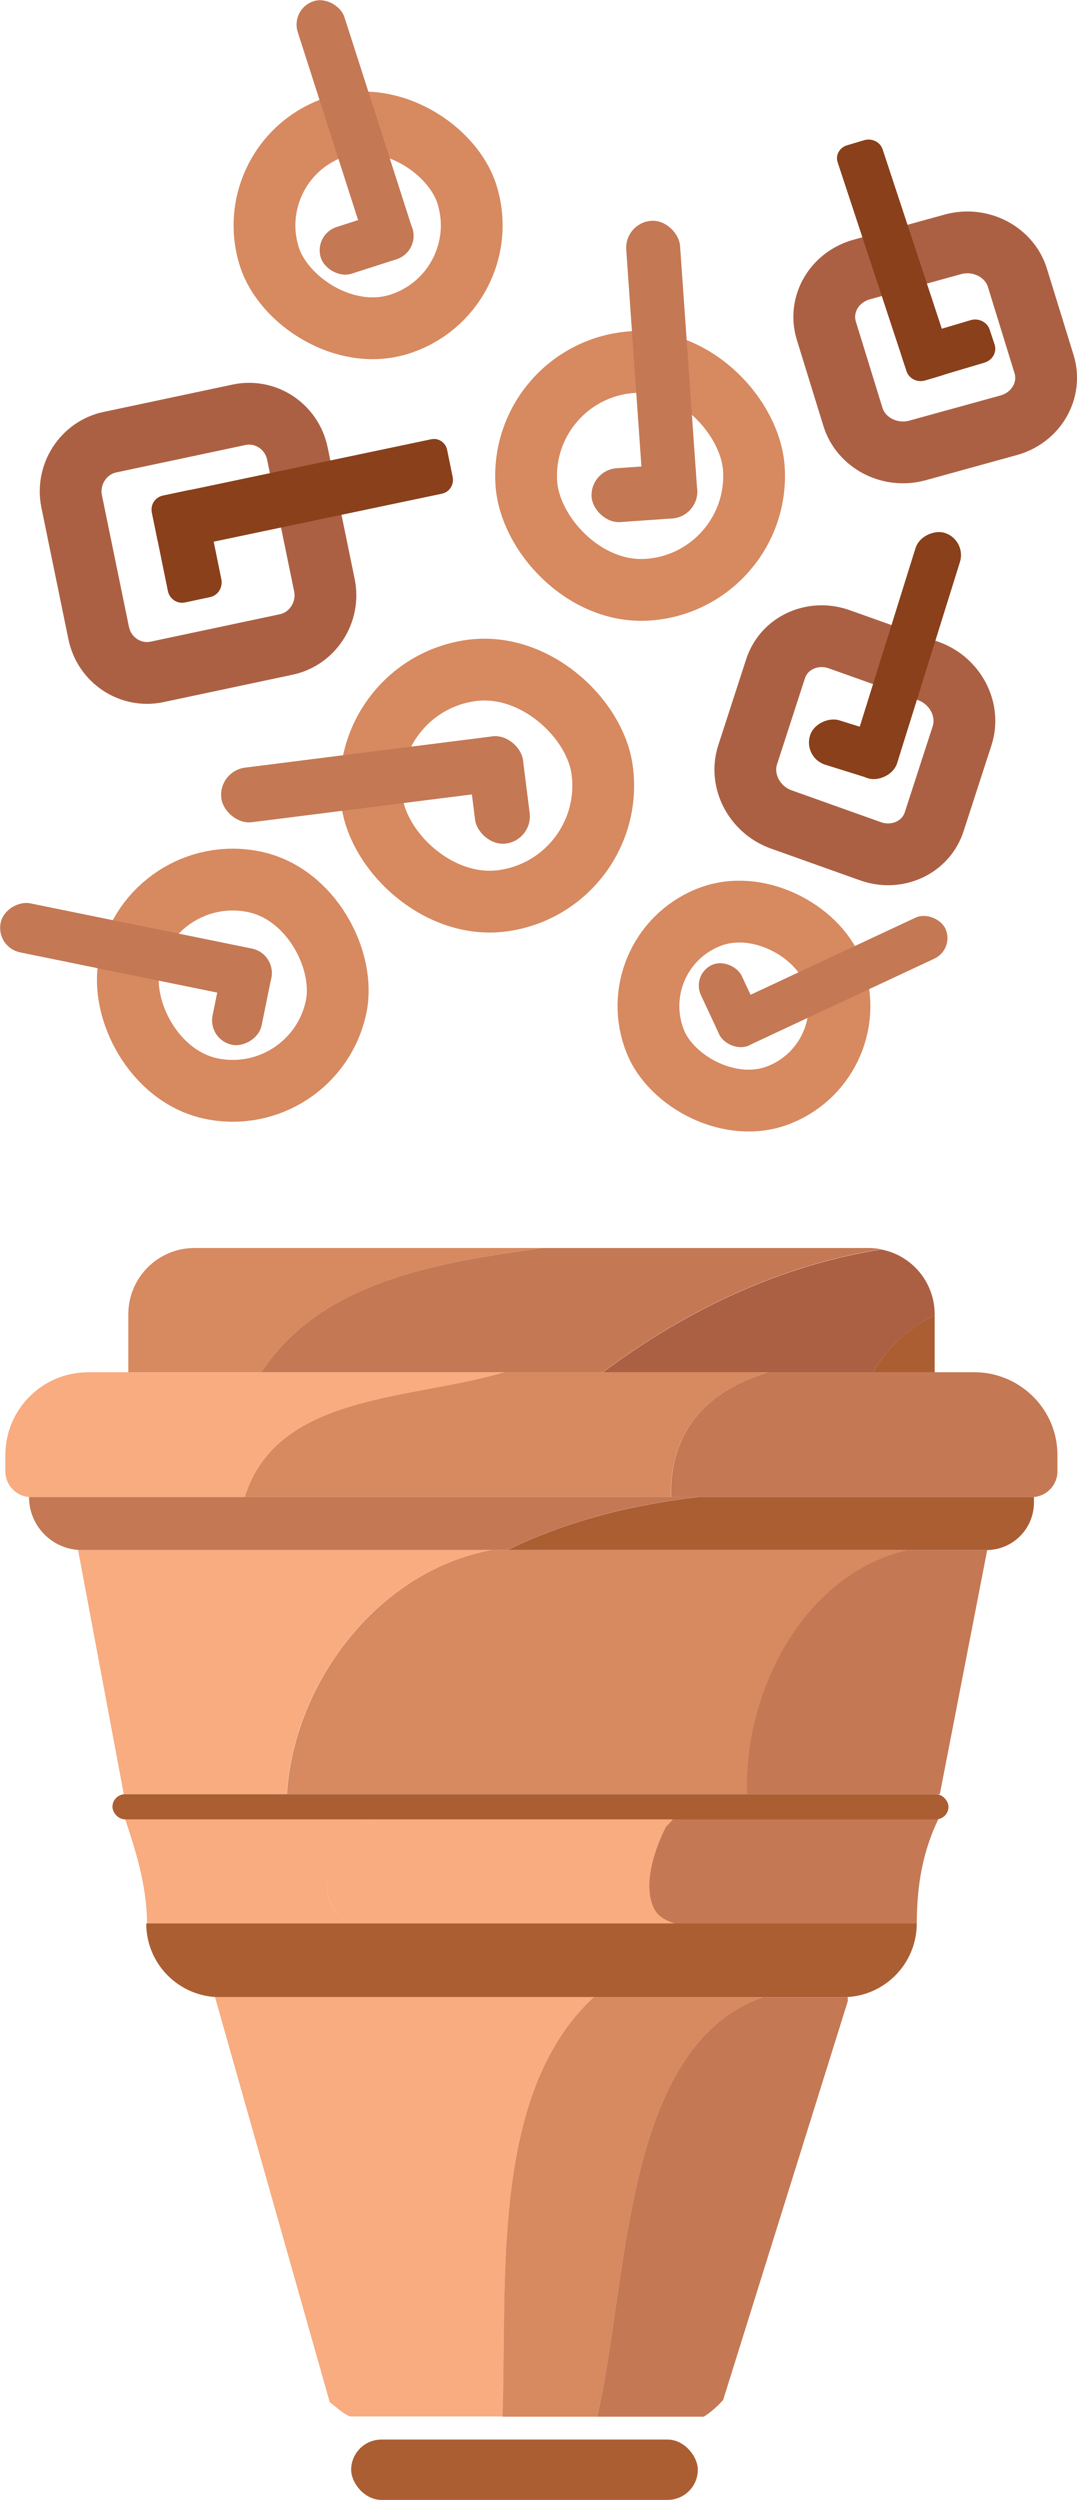 <?xml version="1.0" encoding="UTF-8"?>
<svg id="Calque_2" data-name="Calque 2" xmlns="http://www.w3.org/2000/svg" viewBox="0 0 52.29 121.33">
  <defs>
    <style>
      .cls-1 {
        fill: #89401b;
      }

      .cls-2 {
        fill: #d78960;
      }

      .cls-3 {
        fill: #ab5e32;
      }

      .cls-4 {
        fill: #c47854;
      }

      .cls-5 {
        fill: #f8ac80;
      }

      .cls-6 {
        fill: #ac6043;
      }

      .cls-7 {
        stroke: #d78960;
      }

      .cls-7, .cls-8 {
        fill: none;
        stroke-miterlimit: 10;
        stroke-width: 3px;
      }

      .cls-8 {
        stroke: #ac6043;
      }
    </style>
  </defs>
  <g id="Calque_1-2" data-name="Calque 1">
    <g>
      <path class="cls-8" d="M11.61,20.13l-6.27,1.33c-1.29.27-2.13,1.57-1.86,2.88l1.31,6.38c.27,1.32,1.54,2.16,2.83,1.89l6.27-1.33c1.29-.27,2.13-1.57,1.86-2.88l-1.31-6.38c-.27-1.32-1.54-2.16-2.83-1.89Z"/>
      <rect class="cls-7" x="18" y="32.49" width="11.28" height="11.28" rx="5.64" ry="5.64" transform="translate(-5.01 3.61) rotate(-7.9)"/>
      <rect class="cls-7" x="6.18" y="42.69" width="10.25" height="10.25" rx="5.13" ry="5.13" transform="translate(9.98 -1.3) rotate(11.76)"/>
      <rect class="cls-7" x="31.49" y="44.19" width="9.27" height="9.27" rx="4.63" ry="4.63" transform="translate(-15.62 17.02) rotate(-21.92)"/>
      <rect class="cls-7" x="25.55" y="17.56" width="11.07" height="11.07" rx="5.54" ry="5.54" transform="translate(63.47 44.32) rotate(176.62)"/>
      <path class="cls-8" d="M46.26,11.86l-4.42,1.22c-1.34.37-2.11,1.7-1.72,2.97l1.29,4.18c.39,1.27,1.8,2,3.14,1.63l4.42-1.22c1.34-.37,2.11-1.7,1.72-2.97l-1.29-4.18c-.39-1.27-1.8-2-3.14-1.63Z"/>
      <path class="cls-8" d="M45.08,32.57l-4.32-1.54c-1.31-.47-2.71.18-3.11,1.44l-1.35,4.16c-.41,1.26.32,2.67,1.63,3.14l4.32,1.54c1.31.47,2.71-.18,3.11-1.44l1.35-4.16c.41-1.26-.32-2.67-1.63-3.14Z"/>
      <rect class="cls-7" x="12.84" y="5.92" width="10.06" height="10.06" rx="5.03" ry="5.03" transform="translate(38.2 16.04) rotate(162.59)"/>
      <g>
        <path class="cls-1" d="M44.94,18.45l2.86-.85c.39-.12.61-.51.49-.88l-.24-.72c-.12-.37-.54-.58-.93-.46l-2.86.85c-.39.12-.61.51-.49.88l.24.72c.12.37.54.58.93.46Z"/>
        <path class="cls-1" d="M40.67,7.88l3.35,10.15c.12.35.51.54.88.44l.84-.25c.37-.11.58-.48.46-.83l-3.35-10.15c-.12-.35-.51-.54-.88-.44l-.84.25c-.37.11-.58.48-.46.83Z"/>
      </g>
      <g>
        <rect class="cls-4" x="28.72" y="22.63" width="5.14" height="2.62" rx="1.31" ry="1.31" transform="translate(-1.6 2.25) rotate(-4.01)"/>
        <rect class="cls-4" x="30.82" y="10.7" width="2.62" height="14.48" rx="1.31" ry="1.31" transform="translate(-1.18 2.29) rotate(-4.01)"/>
      </g>
      <g>
        <rect class="cls-4" x="34.37" y="46.64" width="2.19" height="4.3" rx="1.1" ry="1.1" transform="translate(-17.32 19.6) rotate(-25.05)"/>
        <rect class="cls-4" x="34.35" y="46.54" width="12.12" height="2.19" rx="1.1" ry="1.1" transform="translate(-16.37 21.59) rotate(-25.05)"/>
      </g>
      <g>
        <rect class="cls-1" x="40.32" y="34.15" width="2.26" height="4.43" rx="1.13" ry="1.13" transform="translate(-5.63 65.08) rotate(-72.65)"/>
        <rect class="cls-1" x="37.76" y="30.68" width="12.48" height="2.26" rx="1.13" ry="1.13" transform="translate(.52 64.33) rotate(-72.65)"/>
      </g>
      <g>
        <rect class="cls-4" x="22.89" y="35.72" width="2.67" height="5.24" rx="1.33" ry="1.33" transform="translate(-4.61 3.34) rotate(-7.2)"/>
        <rect class="cls-4" x="10.69" y="36.49" width="14.76" height="2.67" rx="1.33" ry="1.33" transform="translate(-4.6 2.56) rotate(-7.2)"/>
      </g>
      <g>
        <rect class="cls-4" x="9.36" y="47.16" width="4.76" height="2.43" rx="1.21" ry="1.21" transform="translate(-38 50.21) rotate(-78.47)"/>
        <rect class="cls-4" x="5.38" y="39.43" width="2.43" height="13.41" rx="1.21" ry="1.21" transform="translate(-39.92 43.37) rotate(-78.47)"/>
      </g>
      <g>
        <path class="cls-1" d="M7.38,24.9l.77,3.78c.08.39.45.64.83.56l1.22-.26c.38-.08.62-.46.55-.85l-.77-3.78c-.08-.39-.45-.64-.83-.56l-1.22.26c-.38.08-.62.46-.55.85Z"/>
        <path class="cls-1" d="M20.93,21.32l-13.04,2.74c-.36.08-.59.43-.52.8l.27,1.32c.07.37.43.6.78.52l13.04-2.74c.36-.08.59-.43.52-.8l-.27-1.32c-.07-.37-.43-.6-.78-.52Z"/>
      </g>
      <g>
        <rect class="cls-4" x="15.47" y="10.61" width="4.67" height="2.38" rx="1.19" ry="1.19" transform="translate(-2.76 6.01) rotate(-17.81)"/>
        <rect class="cls-4" x="16.05" y="-.26" width="2.38" height="13.15" rx="1.19" ry="1.19" transform="translate(-1.11 5.58) rotate(-17.81)"/>
      </g>
    </g>
    <g>
      <path class="cls-2" d="M26.35,60.57H9.44c-1.77,0-3.21,1.44-3.21,3.21v2.82h6.46c2.9-4.43,8.57-5.33,13.66-6.03Z"/>
      <path class="cls-4" d="M42.17,60.57h-15.82c-5.09.7-10.76,1.6-13.66,6.03h16.57c3.99-2.98,8.55-5.18,13.52-5.97-.2-.04-.4-.06-.61-.06Z"/>
      <path class="cls-6" d="M45.38,63.82v-.03c0-1.57-1.12-2.87-2.6-3.15-4.97.79-9.53,2.99-13.52,5.97h13.12c.67-1.2,1.75-2.14,3-2.79Z"/>
      <path class="cls-3" d="M45.38,63.82c-1.25.64-2.33,1.59-3,2.79h3v-2.79Z"/>
      <path class="cls-5" d="M24.48,66.6H4.28c-2.22,0-4.02,1.8-4.02,4.02v.79c0,.69.56,1.25,1.25,1.25h10.37c1.58-5.04,7.98-4.68,12.6-6.06Z"/>
      <path class="cls-2" d="M37.29,66.6h-12.81c-4.61,1.37-11.02,1.02-12.6,6.06h20.69c-.06-3.4,1.94-5.2,4.71-6.06Z"/>
      <path class="cls-4" d="M49.36,67.16c-.05.28.17.62-.03.82h.28-.28c.2-.2-.02-.54.03-.82-.6-.35-1.3-.56-2.04-.56h-10.03c-2.77.85-4.78,2.66-4.71,6.06h17.51c.69,0,1.25-.56,1.25-1.25v-.79c0-1.47-.79-2.75-1.97-3.45Z"/>
      <path class="cls-4" d="M1.41,72.66c0,1.42,1.15,2.57,2.57,2.57h20.65c2.89-1.4,5.98-2.21,9.27-2.57H1.41Z"/>
      <path class="cls-3" d="M33.91,72.66c-3.29.37-6.39,1.17-9.27,2.57h23.25c1.28,0,2.31-1.03,2.31-2.31v-.26h-16.29Z"/>
      <path class="cls-5" d="M23.85,75.23H3.79l2.22,11.85h7.91c.34-5.44,4.44-10.83,9.92-11.85Z"/>
      <path class="cls-2" d="M44.08,75.23h-20.23c-5.48,1.02-9.58,6.41-9.92,11.85h22.37c-.19-5.02,2.78-10.7,7.79-11.85Z"/>
      <path class="cls-4" d="M47.93,75.23h-3.86c-5,1.14-7.98,6.83-7.79,11.85h9.35l2.3-11.85Z"/>
      <path class="cls-5" d="M31.8,92.64c-.57-1.13,0-2.83.57-3.97.18-.18.35-.38.51-.58H6.05v.12c.54,1.62,1.07,3.26,1.09,5.14h9.87c-1.36-.67-1.32-2.21-.79-3.26.57-.85,1.49-1.74,2.63-2.02-1.13.28-2.06,1.17-2.63,2.02-.53,1.05-.56,2.59.79,3.26h15.78c-.45-.14-.82-.37-.99-.71Z"/>
      <path class="cls-4" d="M32.84,88.09c-.16.2-.33.4-.51.58-.57,1.13-1.13,2.83-.57,3.97.17.34.54.57.99.71h11.76c.01-1.89.29-3.52,1.09-5.15v-.11h-12.77Z"/>
      <path class="cls-3" d="M44.52,93.35H7.1s0,.09,0,.14c0-.05,0-.09,0-.14h0c0,1.98,1.6,3.58,3.58,3.58h30.25c1.98,0,3.58-1.6,3.58-3.58h0Z"/>
      <path class="cls-5" d="M10.44,96.93l5.57,19.66c.32.23.59.52.98.69h7.42c.22-6.73-.61-15.68,4.42-20.36H10.44Z"/>
      <path class="cls-2" d="M37.04,96.93h-8.22c-5.02,4.68-4.19,13.63-4.42,20.36h4.59c1.53-6.49,1.22-17.95,8.04-20.36Z"/>
      <path class="cls-4" d="M41.17,96.93h-4.14c-6.82,2.41-6.51,13.86-8.04,20.36h5.18c.35-.22.66-.5.94-.81l6.05-19.35v-.2Z"/>
      <rect class="cls-3" x="5.46" y="87.08" width="40.59" height="1.22" rx=".61" ry=".61"/>
      <rect class="cls-3" x="17.05" y="118.4" width="16.83" height="2.93" rx="1.47" ry="1.47"/>
    </g>
  </g>
</svg>
